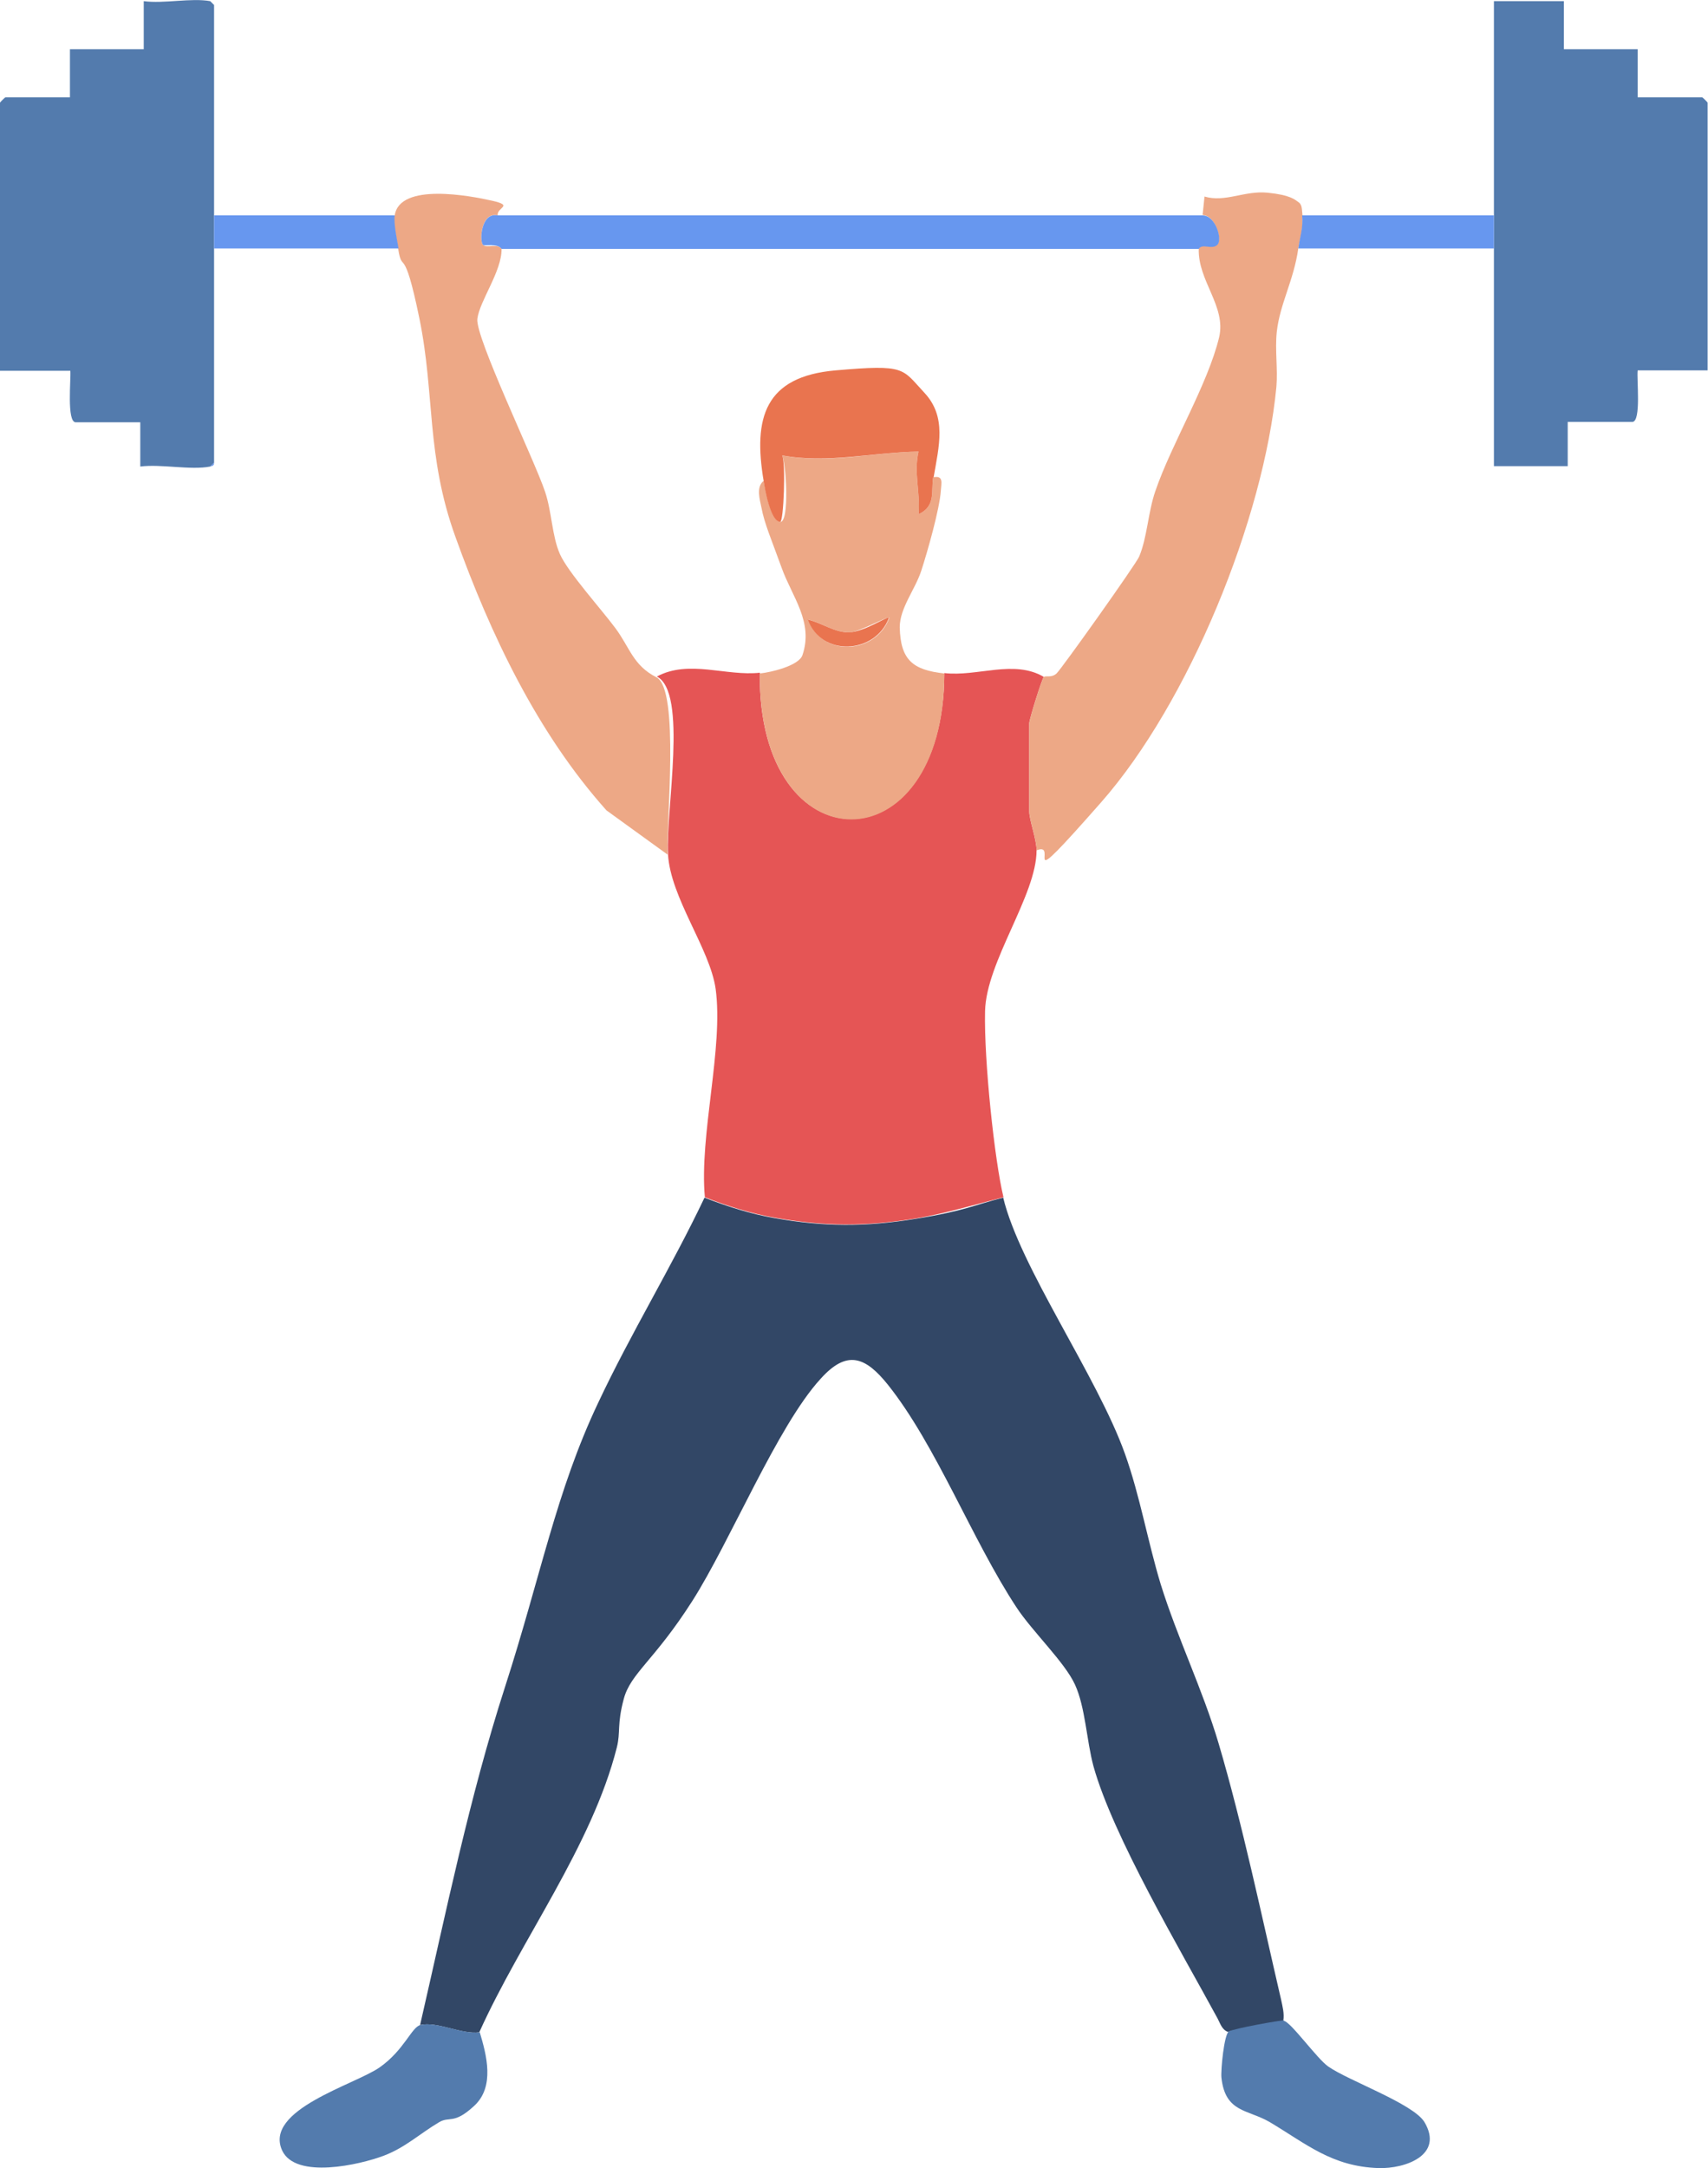 <?xml version="1.0" encoding="UTF-8"?>
<svg id="Calque_1" xmlns="http://www.w3.org/2000/svg" version="1.1" viewBox="0 0 444.4 563.7">
  <!-- Generator: Adobe Illustrator 29.8.2, SVG Export Plug-In . SVG Version: 2.1.1 Build 3)  -->
  <defs>
    <style>
      .st0 {
        fill: #e55555;
      }

      .st1 {
        fill: #e9744f;
      }

      .st2 {
        fill: #eda886;
      }

      .st3 {
        fill: #537bad;
      }

      .st4 {
        fill: #324766;
      }

      .st5 {
        fill: #6797ef;
      }
    </style>
  </defs>
  <path class="st4" d="M261,311.3c4.3,18.1,24.5,46.5,31.7,66.7,3.9,10.9,5.9,22.7,9.3,33.9,4.4,14.1,10.9,27.3,15.1,41.5,6.2,21,11.2,44.9,16.2,66.4.4,1.9.9,3.7.6,5.6-.7,0-13.8,2.5-14.4,2.9-1.6-.6-2-2.2-2.7-3.5-9.6-17.7-27.2-47.3-32.3-65.6-1.8-6.7-2.1-15.3-4.8-21.2s-11.2-13.9-15.3-20.2c-11.5-17.5-20.8-42-33.4-57.8-5.8-7.2-10.6-9.2-17.5-1.5-11.2,12.2-23.5,42.3-33.4,57.8s-16,18.7-17.8,25.4-.8,8.6-1.8,12.6c-6.5,25.7-24.9,49.9-35.8,74.1-4.7.6-10.9-2.9-15.4-1.9,6.8-29.5,12.8-59.1,22.1-87.9s13.3-50.8,24.2-73.8c8.5-18.1,19.1-35.3,27.7-53.4,6,2.3,11.9,4.2,18.2,5.3,13,2.3,23.7,2.3,36.7.2s15.2-3.6,22.8-5.5Z"/>
  <path class="st0" d="M197.7,175c-.6,50.6,47.9,50.6,48,0,8.6,1,18.1-3.6,25.9,1-.5.4-3.8,11.1-3.8,12v23c0,2.2,1.9,7.2,1.9,10.1,0,11.7-13.1,28.9-13.4,41.8s2.5,39,4.8,48.4c-7.6,1.9-15.1,4.2-22.8,5.5-13,2.1-23.7,2.1-36.7-.2-6.3-1.1-12.2-3-18.2-5.3-1.5-16.1,4.9-38.9,2.8-54.2-1.5-10.5-11.8-23.7-12.4-35.1s5.2-42-2.9-46.1c8.4-4.5,18,0,26.9-1Z"/>
  <path class="st3" d="M388.7,56c0-18.5,0-37.1,0-55.7h18.2v12.5h19.2v12.5h16.8c.1,0,1.4,1.3,1.4,1.4v69.6h-18.2c-.3,2.1,1,13.4-1.4,13.4h-16.8v11.5h-19.2c0-18.9,0-37.8,0-56.6,0-2.9,0-5.8,0-8.6Z"/>
  <path class="st3" d="M54.7.3l1,1c0,18.2,0,36.5,0,54.7,0,2.9,0,5.8,0,8.6,0,18.5,0,37.1,0,55.7l-1,1c-5.1,1-12.8-.7-18.2,0v-11.5s-16.8,0-16.8,0c-2.4,0-1.2-11.4-1.4-13.4H0V26.7c0-.1,1.3-1.4,1.4-1.4h16.8v-12.5h19.2V.3c5.2.7,12.4-.9,17.3,0Z"/>
  <path class="st2" d="M102.7,56c1.3-8.6,19.7-5.1,25.4-3.8s1.1,1.7,1.4,3.8c-4.4-1-4.8,6.8-3.8,7.7s3.8-.5,4.8,1c.1,5.8-5.7,13.5-6.3,18.2s14.9,36.8,17.6,44.9c1.8,5.3,1.8,11.6,3.9,16.3s10.6,14.1,14.4,19.2,4.6,9.7,10.7,12.8,2.5,38.3,2.9,46.1l-15.9-11.5c-18-20.1-30.2-45.8-39.3-71.1-7.7-21.3-5.3-37-9.4-56.9s-4.4-11.1-5.5-18-1.3-6.6-1-8.6Z"/>
  <path class="st2" d="M338.8,56c.4,3.4-.5,5.6-1,8.6-1.2,8.4-4.8,14.4-5.6,21.7-.5,4.7.3,9.6-.1,14.3-3.3,34.4-22.8,82.1-45.6,108s-10.5,9.9-16.8,12.5c0-2.9-1.9-7.9-1.9-10.1v-23c0-.9,3.3-11.6,3.8-12s2,.3,3.3-.9,20.8-28.6,21.5-30.4c2.1-5,2.3-11.5,4.2-17,4.2-12.3,13.6-27.6,16.6-40,1.9-8.1-5.6-14.7-5.3-23.1,1-1.5,4.5-.7,4.8-1,1.4-1.3-.5-7.6-3.8-7.7l.5-4.8c5.4,1.6,10.4-1.6,16.4-1s7.1,1.8,8.1,2.5.8,2.1,1,3.4Z"/>
  <path class="st5" d="M312.9,56c3.4,0,5.3,6.4,3.8,7.7s-3.8-.5-4.8,1h-181.4c-1-1.5-4.5-.7-4.8-1-1-.9-.6-8.6,3.8-7.7h183.3Z"/>
  <path class="st3" d="M334,525.4c1.8.2,8.6,9.8,11.6,11.9,5.3,3.7,22,9.6,25,14.4,5.2,8.7-5.1,12.2-11.9,12-12.2-.4-18.8-6.3-28.4-12-5.7-3.3-11.5-2.4-12.5-11.5-.2-2,.7-11.2,1.9-12s13.7-3,14.4-2.9Z"/>
  <path class="st3" d="M124.8,528.3c1.8,6,4,14.2-1.4,19.2s-6.4,2.6-9.2,4.3c-4.9,2.9-8.8,6.6-14.4,8.7-6.1,2.3-22.9,6.2-26.4-1.4-4.8-10.6,19-17.1,25.4-21.6s8.3-10.5,10.6-11c4.4-1,10.7,2.5,15.4,1.9Z"/>
  <path class="st5" d="M388.7,56c0,2.9,0,5.8,0,8.6h-50.9c.4-3,1.3-5.2,1-8.6h49.9Z"/>
  <path class="st5" d="M102.7,56c-.3,2.1.6,6.3,1,8.6h-48c0-2.9,0-5.8,0-8.6h47Z"/>
  <path class="st5" d="M54.7,121.3l1-1c0,.7-.3.8-1,1Z"/>
  <path class="st2" d="M198.7,125.1c.4,2.1,1.8,10.5,4.3,10.6s1.5-15.5.5-17.3c11.9,2.3,23.6-.8,35.5-1-1.3,5.5.5,10.7,0,16.3,4.6-2.1,3.2-6.1,3.8-9.6,2.8-.6,2.1,1.6,2,3.4-.3,4.8-3.5,16-5.1,20.9s-5.6,9.7-5.6,14.7c.2,8.5,3.4,11.1,11.6,12,0,50.6-48.5,50.6-48,0,2.9-.3,10.2-2,11.1-4.8,2.9-8.6-2.7-15.1-5.4-22.6s-4.5-11.5-5.3-15.8c-.4-2-1.4-5.2.5-6.8ZM231.3,160.6c-.4-.4-7.7,3.7-10.1,3.8-3.9.2-7.4-2.5-10.9-3.3,3.5,9.9,17.6,9.1,21.1-.5Z"/>
  <path class="st1" d="M242.8,124.1c-.6,3.5.8,7.5-3.8,9.6.5-5.6-1.3-10.8,0-16.3-11.9.2-23.7,3.2-35.5,1,1,1.8.4,17.3-.5,17.3-2.5,0-4-8.5-4.3-10.6-2.8-16.5.3-27.2,18.7-28.8s17.2-.5,23.1,5.8,3.8,13.9,2.4,22.1Z"/>
  <path class="st1" d="M231.3,160.6c-3.5,9.5-17.6,10.3-21.1.5,3.6.8,7.1,3.5,10.9,3.3s9.7-4.1,10.1-3.8Z"/>
</svg>